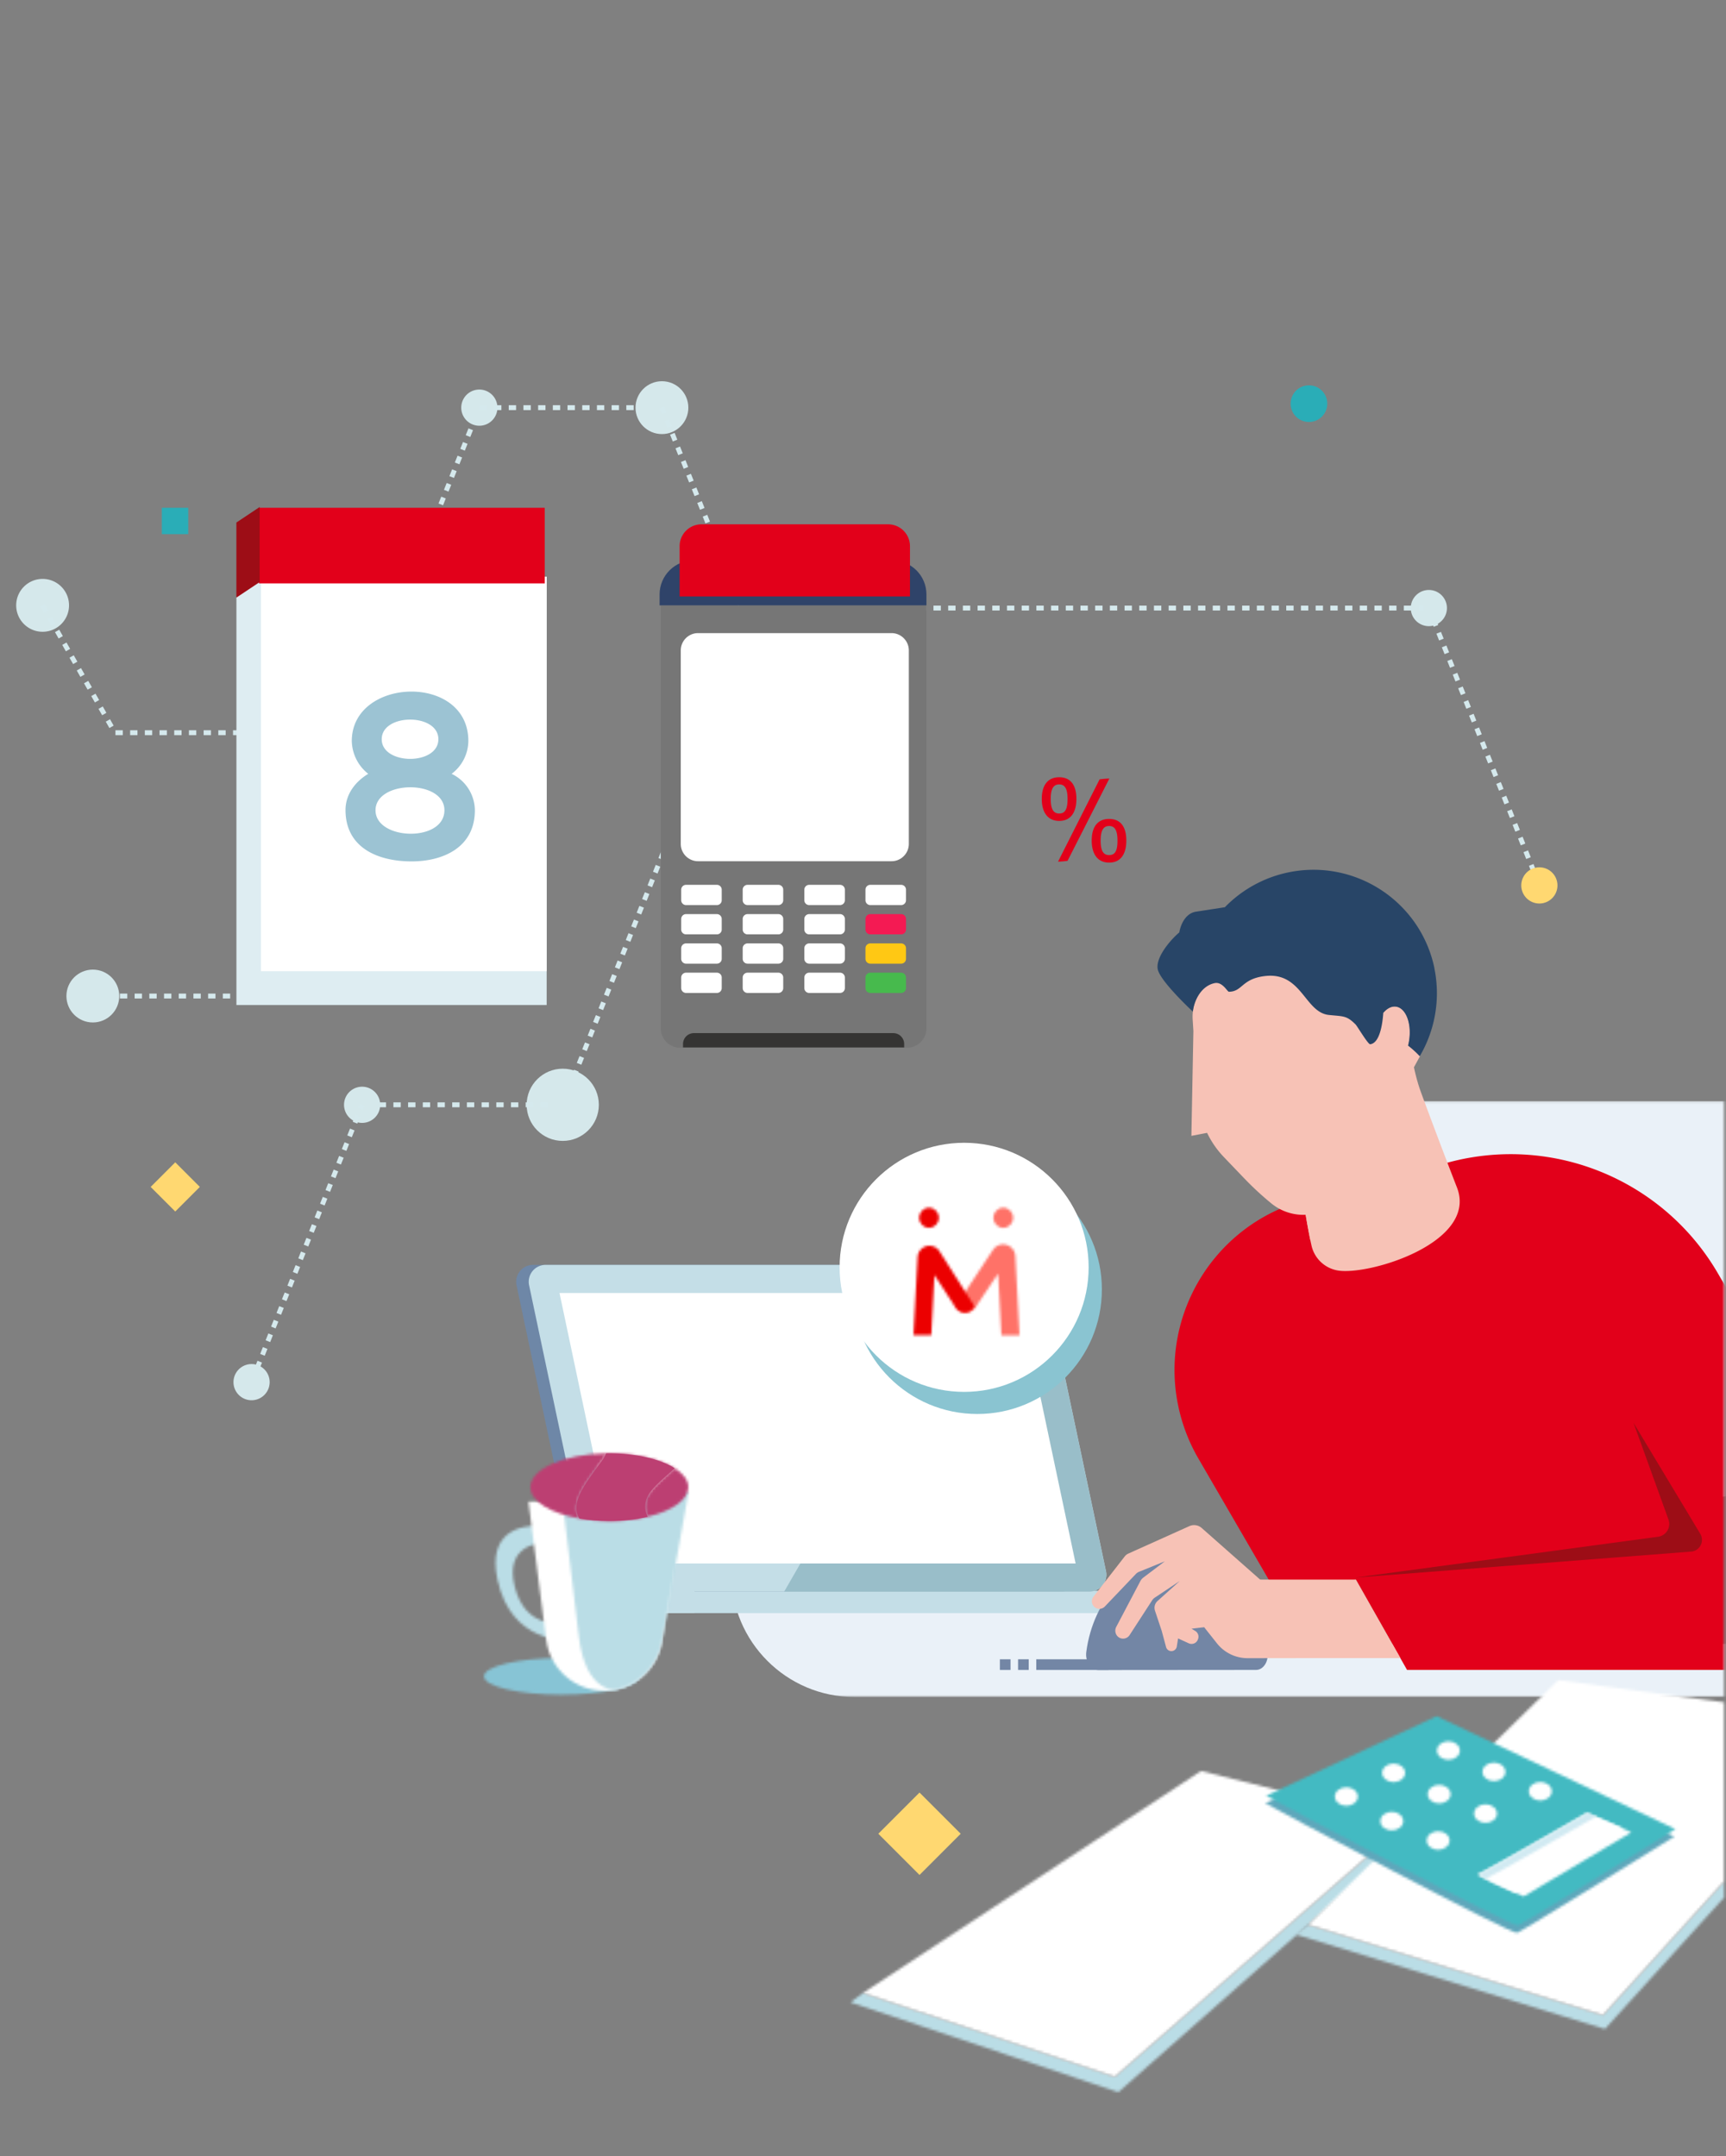 <svg xmlns="http://www.w3.org/2000/svg" xmlns:xlink="http://www.w3.org/1999/xlink" width="667" height="833" viewBox="0 0 667 833">
    <rect x="0" y="0" width="667" height="833" fill="#808080" stroke="none"/>
    <defs>
        <path id="a" d="M.257.12h147v154.2h-147z"/>
        <path id="c" d="M.587.28h383.67v68.07H.587z"/>
        <path id="e" d="M.257 831h666V.999h-666z"/>
        <path id="g" d="M102.829 99.086L5.467 66.708.671 70.305l103.501 34.713L216.15 6.229l-.572-5.506z"/>
        <path id="i" d="M.467 86.708l97.362 32.378 112.749-98.363L131.112.929z"/>
        <path id="k" d="M119.457 52.28L5.48 17.347.688 21.055l119.53 36.555 46.039-50.8V.623z"/>
        <path id="m" d="M.48 95.347l113.977 34.933 46.8-51.657V9.396L97.181.817z"/>
        <path id="o" d="M.986 31.37c2.145 1.43 95.133 50.799 97.279 50.085 2.145-.717 60.799-37.206 60.799-37.206L66.792.603.986 31.37z"/>
        <path id="q" d="M.345 31.498c2.145 1.43 95.133 50.8 97.279 50.085 2.146-.716 60.799-37.206 60.799-37.206L66.151.731.345 31.498z"/>
        <path id="s" d="M.21 23.776c-1.435.359 14.355 7.18 14.355 7.18L56.197 6.185 42.199.083S1.646 23.417.21 23.776z"/>
        <path id="u" d="M.44 24.211c-1.435.36 14.356 7.18 14.356 7.18l41.631-24.77L42.43.519S1.875 23.853.44 24.211z"/>
        <path id="w" d="M.57 23.776c-1.168.291 9.045 4.852 12.91 6.549-4.531-2.039-10.595-4.884-9.681-5.113 1.436-.359 41.989-23.693 41.989-23.693l10.741 4.682.026-.016L42.559.082S2.005 23.417.57 23.776z"/>
        <path id="y" d="M.805 3.76c0 1.983 1.986 3.591 4.435 3.591S9.675 5.743 9.675 3.76 7.689.169 5.24.169.805 1.777.805 3.76z"/>
        <path id="A" d="M.891 4.262c0 1.983 1.985 3.59 4.434 3.59 2.45 0 4.435-1.607 4.435-3.59C9.76 2.279 7.775.671 5.325.671 2.876.671.891 2.279.891 4.262z"/>
        <path id="C" d="M.291 4.031c0 1.982 1.986 3.59 4.435 3.59S9.16 6.013 9.16 4.031C9.16 2.047 7.175.44 4.726.44S.291 2.047.291 4.031z"/>
        <path id="E" d="M.847 3.806c0 1.982 1.985 3.591 4.434 3.591s4.435-1.609 4.435-3.591C9.716 1.823 7.73.215 5.281.215S.847 1.823.847 3.806z"/>
        <path id="G" d="M.631 4.376c0 1.983 1.985 3.591 4.435 3.591 2.449 0 4.434-1.608 4.434-3.591S7.515.785 5.066.785C2.616.785.631 2.393.631 4.376z"/>
        <path id="I" d="M.717 3.878c0 1.982 1.985 3.59 4.434 3.59 2.45 0 4.434-1.608 4.434-3.59 0-1.984-1.984-3.591-4.434-3.591C2.702.287.717 1.894.717 3.878z"/>
        <path id="K" d="M.117 3.646c0 1.983 1.986 3.591 4.434 3.591 2.449 0 4.435-1.608 4.435-3.591S7 .055 4.551.055C2.103.055.117 1.663.117 3.646z"/>
        <path id="M" d="M.329 3.786c0 1.983 1.985 3.591 4.434 3.591s4.434-1.608 4.434-3.591S7.212.196 4.763.196.329 1.803.329 3.786z"/>
        <path id="O" d="M.414 4.289c0 1.982 1.985 3.59 4.434 3.59s4.434-1.608 4.434-3.59c0-1.984-1.985-3.592-4.434-3.592S.414 2.305.414 4.289z"/>
        <path id="Q" d="M.031 7.359c0 3.915 13.397 7.091 29.921 7.091S59.87 11.274 59.87 7.359c0-3.917-13.394-7.093-29.918-7.093S.031 3.442.031 7.359z"/>
        <path id="S" d="M1.276 21.12c5.363 24.618 26.503 23.04 26.503 23.04l-2.525-6.628S12.003 40.057 7.901 23.646C3.799 7.233 18.313 6.917 18.313 6.917L18.629.29s-.874-.114-2.24-.114C10.825.177-2.879 2.057 1.276 21.12z"/>
        <path id="U" d="M.215.85l6.918 53.851c1.709 11.354 11.66 19.618 23.13 19.212 10.62-.374 19.543-8.103 21.431-18.563L60.182.399.215.85z"/>
        <path id="W" d="M.375 3.759l.915.091c.354 1.062 4.528 36.926 6.411 52.244 2.65 21.581 13.971 20.435 13.971 20.435 9.074-1.715 16.34-8.861 18.022-18.179L50.107.034.375 3.759z"/>
        <path id="Y" d="M.969 13.279c0 5.467 7.827 10.148 18.936 12.103-3.496-5.835 1.322-12.357 8.699-22.291.752-1.011 1.27-1.969 1.587-2.878C13.94.504.969 6.24.969 13.279z"/>
        <path id="aa" d="M.607 13.587c-.577 2.428-.164 4.465.687 6.125 9.357-2.234 15.691-6.516 15.691-11.433 0-2.718-1.936-5.243-5.248-7.336C6.899 5.464 1.624 9.314.607 13.587z"/>
        <path id="ac" d="M12.191.214c-.317.908-.836 1.866-1.587 2.877-7.376 9.933-12.195 16.457-8.699 22.291 3.569.628 7.475.976 11.572.976 5.379 0 10.429-.598 14.818-1.647-.852-1.659-1.266-3.697-.688-6.124 1.016-4.273 6.292-8.122 11.131-12.644C33.25 2.478 23.985.2 13.477.2c-.431 0-.859.006-1.286.014z"/>
        <path id="ae" d="M.257 831h666V.999h-666z"/>
        <path id="ag" d="M18.623.488a4.69 4.69 0 0 0-3.899 2.115L.48 24.123l.487.75a4.108 4.108 0 0 0 6.892.055l8.86-13.167 1.254 23.859h7.015L23.379 5.044c-.135-2.557-2.2-4.556-4.701-4.556h-.055z"/>
        <path id="ai" d="M3.999.303C1.895.303.19 2.046.19 4.197c0 2.149 1.705 3.896 3.809 3.896h.017c2.101 0 3.809-1.747 3.809-3.896 0-2.151-1.708-3.894-3.809-3.894h-.017z"/>
        <path id="ak" d="M4.7.303C2.596.303.891 2.046.891 4.197c0 2.149 1.705 3.896 3.809 3.896h.017c2.105 0 3.809-1.747 3.809-3.896 0-2.151-1.704-3.894-3.809-3.894H4.7z"/>
        <path id="am" d="M1.581 4.485L.004 34.523h6.883l1.221-23.211 8.213 12.655a4.026 4.026 0 0 0 6.761.053l.456-.676L10.071 2.159A4.595 4.595 0 0 0 6.197.009c-2.457 0-4.484 1.967-4.616 4.476z"/>
    </defs>
    <g fill="none" fill-rule="evenodd">
        <g transform="translate(0 1.28)">
            <g transform="translate(519 424)">
                <mask id="b" fill="#fff">
                    <use xlink:href="#a"/>
                </mask>
                <path fill="#EAF1F8" d="M22.617.12L.257 39.55h108.78l-.32 112.83 26.19-6.37-12 8.31c84.16 0 109.66-46.41 129.21-69.83 23-27.5 56.6-44.2 92.41-44.92H387.257L409.577.12H22.617z" mask="url(#b)"/>
            </g>
            <g transform="translate(282 586)">
                <mask id="d" fill="#fff">
                    <use xlink:href="#c"/>
                </mask>
                <path fill="#EAF1F8" d="M244.107 47.81v-18h-125.65V.28H.587v20.38c0 26.331 21.34 47.68 47.67 47.69h496.7l11.83-20.54h-312.68z" mask="url(#d)"/>
            </g>
            <path stroke="#D5E9ED" stroke-dasharray="2.84,2.84" stroke-width="1.89" d="M94.627 383.53l90.61-227.32"/>
            <path fill="#D5E8EB" d="M185.237 149.22a6.99 6.99 0 1 1 0 13.98 6.99 6.99 0 0 1 0-13.98"/>
            <path stroke="#D5E9ED" stroke-dasharray="2.84,2.84" stroke-width="1.89" d="M94.627 383.53h-58.75"/>
            <path fill="#D5E8EB" d="M35.877 373.32c5.64 0 10.21 4.57 10.21 10.21 0 5.639-4.57 10.21-10.21 10.21-5.639 0-10.21-4.571-10.21-10.21 0-5.64 4.571-10.21 10.21-10.21"/>
            <path stroke="#D5E9ED" stroke-dasharray="2.84,2.84" stroke-width="1.89" d="M185.237 156.21h70.56"/>
            <path fill="#D5E8EB" d="M255.797 146c5.64 0 10.21 4.571 10.21 10.21 0 5.639-4.57 10.21-10.21 10.21-5.639 0-10.21-4.571-10.21-10.21 0-5.639 4.571-10.21 10.21-10.21"/>
            <path stroke="#D5E9ED" stroke-dasharray="2.84,2.84" stroke-width="1.89" d="M290.317 242.8l-34.52-86.59M217.467 425.55l72.85-182.75"/>
            <path fill="#D5E8EB" d="M217.467 411.6c7.705 0 13.95 6.246 13.95 13.95 0 7.704-6.245 13.95-13.95 13.95-7.704 0-13.95-6.246-13.95-13.95 0-7.704 6.246-13.95 13.95-13.95"/>
            <path stroke="#D5E9ED" stroke-dasharray="2.84,2.84" stroke-width="1.89" d="M211.667 425.55h-71.73"/>
            <path fill="#D5E8EB" d="M139.937 418.56a6.99 6.99 0 1 1 0 13.98 6.99 6.99 0 0 1 0-13.98"/>
            <path stroke="#D5E9ED" stroke-dasharray="2.84,2.84" stroke-width="1.89" d="M97.217 532.7l42.72-107.15"/>
            <path fill="#D5E8EB" d="M97.217 525.71a6.99 6.99 0 1 1 0 13.98 6.99 6.99 0 0 1 0-13.98M16.467 222.38c5.639 0 10.21 4.57 10.21 10.21 0 5.639-4.571 10.21-10.21 10.21-5.639 0-10.21-4.571-10.21-10.21 0-5.64 4.571-10.21 10.21-10.21"/>
            <path stroke="#D5E9ED" stroke-dasharray="2.84,2.84" stroke-width="1.89" d="M594.877 340.79l-42.71-107.15"/>
            <path fill="#D5E8EB" d="M552.167 226.65a6.99 6.99 0 1 1 0 13.98 6.99 6.99 0 0 1 0-13.98"/>
            <path stroke="#D5E9ED" stroke-dasharray="2.84,2.84" stroke-width="1.89" d="M298.257 233.64h252.04"/>
            <path fill="#FFD871" d="M594.877 333.8a6.99 6.99 0 1 1-.001 13.981 6.99 6.99 0 0 1 .001-13.981"/>
            <path stroke="#D5E9ED" stroke-dasharray="2.84,2.84" stroke-width="1.89" d="M16.467 232.59l27.92 49.21h81.87"/>
            <path fill="#C4DEE7" d="M487.827 617.61a4.32 4.32 0 0 1-4.32 4.32h-239.54a8.64 8.64 0 0 1-8.64-8.64h248.18a4.31 4.31 0 0 1 4.32 4.3v.02z"/>
            <path fill="#6E87A7" d="M410.347 613.62h-180.43a6.53 6.53 0 0 1-6.38-5.17l-23.92-113.17a6.53 6.53 0 0 1 6.37-7.89h180.43a6.52 6.52 0 0 1 6.37 5.18l23.94 113.16a6.53 6.53 0 0 1-6.38 7.89"/>
            <path fill="#C4DEE7" d="M421.037 613.62h-186.27a6.52 6.52 0 0 1-6.37-5.17l-23.93-113.17a6.53 6.53 0 0 1 6.37-7.89h186.26a6.53 6.53 0 0 1 6.38 5.18l23.93 113.16a6.53 6.53 0 0 1-6.37 7.89"/>
            <path fill="#99BEC9" d="M421.037 613.62h-118l72.89-126.23h21.14a6.519 6.519 0 0 1 6.37 5.18l23.93 113.16a6.53 6.53 0 0 1-6.33 7.89"/>
            <path fill="#FFF" d="M238.307 602.75l-22.09-104.49h177.35l22.1 104.49z"/>
            <path fill="#C4DEE7" d="M268.407 613.29v8.64h-24.44a8.64 8.64 0 0 1-8.64-8.64h33.08z"/>
            <path fill="#7386A5" d="M485.397 643.88c2.78 0 4.88-3.18 4.44-6.68-2.64-20.72-17.32-36.58-35.05-36.58-17.73 0-32.28 15.72-35 36.31-.48 3.64 1.73 7 4.62 7l60.99-.05z"/>
            <mask id="f" fill="#fff">
                <use xlink:href="#e"/>
            </mask>
            <path fill="#7386A5" d="M386.397 643.89h4.11v-4.12h-4.11zM393.427 643.89h4.12v-4.12h-4.12zM400.457 643.89h27.89v-4.12h-27.89z" mask="url(#f)"/>
            <path fill="#E2001A" d="M462.997 562.02l30.26 52.09 10.12.47 20.57-5.6 19.8 34.9h151.3c25.61 0 41.62-27.73 28.82-49.91l-59.82-103c-20.879-36.177-63.382-53.91-103.78-43.3l-55.7 14.62c-36.315 9.573-57.993 46.772-48.42 83.087a68.034 68.034 0 0 0 6.85 16.643" mask="url(#f)"/>
            <path fill="#F7C2B6" d="M506.337 477.7l.47 2.18a12.571 12.571 0 0 0 10 9.65c11.79 2.19 54.27-10.6 46.29-31.87-5.61-14.38-13.8-36.27-14.61-38.78a75.581 75.581 0 0 1-2-7.47c-.43-2-1-4-1-4l-42.3 51.11s.93 8.26 3.15 19.18" mask="url(#f)"/>
            <path fill="#F7C2B6" d="M534.067 431.4c-4.84 30.82-8.62 38.91-27.73 46.3-1.2-5.95-2-11.12-2.54-14.59a19.83 19.83 0 0 0 16.91-10.16l13.36-21.55z" mask="url(#f)"/>
            <path fill="#F7C2B6" d="M544.177 402.67c.197-.781.351-1.572.46-2.37.89-6.49-1.41-12.17-5.13-12.68-1.73-.23-3.46.68-4.9 2.37l-7.35-16.34-20.46-4a51.003 51.003 0 0 0-38.61 8 16.782 16.782 0 0 0-7.29 14.9l.28 4.51-.77 40.49 6.06-1.16c.21.43.42.85.65 1.28a36.196 36.196 0 0 0 5.91 8.15l4.43 4.63 2.79 2.91.27.28.14.14a117.166 117.166 0 0 0 10.6 9.83c8.378 6.873 20.74 5.653 27.613-2.725a19.632 19.632 0 0 0 1.937-2.835l18.56-34.07 9.37-17.2a36.2 36.2 0 0 0-4.56-4.11" mask="url(#f)"/>
            <path fill="#284567" d="M554.337 372.83c-5.353-25.828-30.63-42.427-56.459-37.074a47.762 47.762 0 0 0-24.54 13.464l-11.3 1.74c-5.32 1-6.31 8-6.31 8-3.2 2.65-9.31 9.63-8.31 14.29 1 4.66 13.56 16.3 13.56 16.3.54-4.81 3.56-10 8.38-11 3.17-.71 5.08 3.68 5.65 3.32 5.21-.1 4.8-5.06 14-6.08 14.06-1.56 15.24 14.09 24.53 15.05 5.64.59 6.82.17 10.31 3.66.66.66 4.81 7.74 5.65 7.65 4.65-.5 5-12.14 5.08-12.17 1.44-1.68 3.17-2.59 4.89-2.36 3.72.51 6 6.19 5.13 12.68a21.459 21.459 0 0 1-.46 2.37 36.97 36.97 0 0 1 4.51 4.11 47.997 47.997 0 0 0 5.65-34l.04.05z" mask="url(#f)"/>
            <path fill="#F7C2B6" d="M466.627 436.33l4.92-.95a6.802 6.802 0 0 0 1.59-6.1l-3.88-17.37-2.63 24.42zM482.177 639.34a15.08 15.08 0 0 1-11.84-5.66l-5-6.3-4.87.57 1.45.89a2.58 2.58 0 0 1 1.05 3.13l-.08.21a2.59 2.59 0 0 1-3.49 1.42l-4.14-1.89-.49 3.12a2.12 2.12 0 0 1-2 1.78 2.09 2.09 0 0 1-1.87-.95 2.111 2.111 0 0 1-.28-.61l-1.66-6.18-2.63-7.9a3.51 3.51 0 0 1 1-3.72l8.56-7.71-9.84 6.56c-.347.282-.644.62-.88 1l-8.62 13.29a3 3 0 0 1-4.63.55 3.159 3.159 0 0 1-.52-3.75l9.29-17.64a4.087 4.087 0 0 1 1.14-1.34l8.3-6.28-9.86 4c-.5.192-.951.493-1.32.88l-12 12.58a2.909 2.909 0 0 1-4.41-3.78l9.61-12.37 2.47-3.18c.374-.491.866-.88 1.43-1.13l2.65-1.2 11-4.94 3.79-1.71 6.13-2.75a4.45 4.45 0 0 1 4.82.76l30.59 27 5.83 23.23-18.68.02z" mask="url(#f)"/>
            <path fill="#F7C2B6" d="M523.987 608.98h-42.6v30.33h59.8z" mask="url(#f)"/>
            <path fill="#9D0D16" d="M523.537 608.23l130-10.07a4.53 4.53 0 0 0 3.53-6.85l-25.81-42.91 13.53 37.43a5 5 0 0 1-4 6.6l-117.25 15.8z" mask="url(#f)"/>
            <path fill="#FFD871" d="M355.34 691.256l15.917 15.917-15.917 15.917-15.917-15.917zM67.726 447.77l9.503 9.503-9.503 9.504-9.503-9.504z" mask="url(#f)"/>
            <path fill="#2AADB7" d="M62.537 205.08h10.2v-10.2h-10.2zM505.837 147.59a7.08 7.08 0 1 1 0 14.16 7.08 7.08 0 0 1 0-14.16" mask="url(#f)"/>
            <path fill="#767676" d="M350.502 403.517H262.86a7.514 7.514 0 0 1-7.514-7.514V232.604h102.67v163.4a7.514 7.514 0 0 1-7.514 7.513" mask="url(#f)"/>
            <path fill="#353433" d="M268.144 397.858h77.074a4.19 4.19 0 0 1 4.19 4.19v1.343h-85.455v-1.342a4.191 4.191 0 0 1 4.19-4.191" mask="url(#f)"/>
            <path fill="#2F4369" d="M268.063 215.214h76.78c7.275 0 13.173 5.897 13.173 13.172v4.218H254.891v-4.218c0-7.275 5.897-13.172 13.172-13.172" mask="url(#f)"/>
            <path fill="#E2001A" d="M351.654 229.147h-89.021V209.73a8.447 8.447 0 0 1 8.447-8.447h72.128a8.446 8.446 0 0 1 8.446 8.447v19.417z" mask="url(#f)"/>
            <path fill="#FFF" d="M344.509 331.447h-74.732c-3.7 0-6.7-3-6.7-6.7v-74.73c0-3.7 3-6.7 6.7-6.7h74.732c3.7 0 6.7 3 6.7 6.7v74.73c0 3.7-3 6.7-6.7 6.7M277.033 348.394H265.12a1.875 1.875 0 0 1-1.875-1.875v-4.081c0-1.036.84-1.875 1.875-1.875h11.913c1.034 0 1.875.839 1.875 1.875v4.08c0 1.036-.84 1.876-1.875 1.876M277.033 359.708H265.12a1.874 1.874 0 0 1-1.875-1.875v-4.081c0-1.035.84-1.875 1.875-1.875h11.913c1.034 0 1.875.84 1.875 1.875v4.081c0 1.036-.84 1.875-1.875 1.875M277.033 371.023H265.12a1.874 1.874 0 0 1-1.875-1.875v-4.081c0-1.035.84-1.875 1.875-1.875h11.913c1.034 0 1.875.84 1.875 1.875v4.08c0 1.037-.84 1.876-1.875 1.876M277.033 382.338H265.12a1.874 1.874 0 0 1-1.875-1.875v-4.081c0-1.035.84-1.875 1.875-1.875h11.913c1.034 0 1.875.84 1.875 1.875v4.08c0 1.037-.84 1.876-1.875 1.876M300.798 348.394h-11.912a1.876 1.876 0 0 1-1.875-1.875v-4.081c0-1.036.84-1.875 1.875-1.875h11.912c1.036 0 1.875.839 1.875 1.875v4.08a1.875 1.875 0 0 1-1.875 1.876M300.798 359.708h-11.912a1.875 1.875 0 0 1-1.875-1.875v-4.081c0-1.035.84-1.875 1.875-1.875h11.912c1.036 0 1.875.84 1.875 1.875v4.081a1.874 1.874 0 0 1-1.875 1.875M300.798 371.023h-11.912a1.875 1.875 0 0 1-1.875-1.875v-4.081c0-1.035.84-1.875 1.875-1.875h11.912c1.036 0 1.875.84 1.875 1.875v4.08a1.874 1.874 0 0 1-1.875 1.876M300.798 382.338h-11.912a1.875 1.875 0 0 1-1.875-1.875v-4.081c0-1.035.84-1.875 1.875-1.875h11.912c1.036 0 1.875.84 1.875 1.875v4.08a1.874 1.874 0 0 1-1.875 1.876M324.619 348.394h-11.912a1.876 1.876 0 0 1-1.875-1.875v-4.081c0-1.036.84-1.875 1.875-1.875h11.912c1.036 0 1.875.839 1.875 1.875v4.08a1.875 1.875 0 0 1-1.875 1.876M324.619 359.708h-11.912a1.875 1.875 0 0 1-1.875-1.875v-4.081c0-1.035.84-1.875 1.875-1.875h11.912c1.036 0 1.875.84 1.875 1.875v4.081a1.874 1.874 0 0 1-1.875 1.875M324.619 371.023h-11.912a1.875 1.875 0 0 1-1.875-1.875v-4.081c0-1.035.84-1.875 1.875-1.875h11.912c1.036 0 1.875.84 1.875 1.875v4.08a1.874 1.874 0 0 1-1.875 1.876M324.619 382.338h-11.912a1.875 1.875 0 0 1-1.875-1.875v-4.081c0-1.035.84-1.875 1.875-1.875h11.912c1.036 0 1.875.84 1.875 1.875v4.08a1.874 1.874 0 0 1-1.875 1.876M348.241 348.394h-11.912a1.876 1.876 0 0 1-1.875-1.875v-4.081c0-1.036.84-1.875 1.875-1.875h11.912c1.036 0 1.875.839 1.875 1.875v4.08a1.875 1.875 0 0 1-1.875 1.876" mask="url(#f)"/>
            <path fill="#F41A53" d="M348.241 359.708h-11.912a1.875 1.875 0 0 1-1.875-1.875v-4.081c0-1.035.84-1.875 1.875-1.875h11.912c1.036 0 1.875.84 1.875 1.875v4.081a1.874 1.874 0 0 1-1.875 1.875" mask="url(#f)"/>
            <path fill="#FFC814" d="M348.241 371.023h-11.912a1.875 1.875 0 0 1-1.875-1.875v-4.081c0-1.035.84-1.875 1.875-1.875h11.912c1.036 0 1.875.84 1.875 1.875v4.08a1.874 1.874 0 0 1-1.875 1.876" mask="url(#f)"/>
            <path fill="#47BA4D" d="M348.241 382.338h-11.912a1.875 1.875 0 0 1-1.875-1.875v-4.081c0-1.035.84-1.875 1.875-1.875h11.912c1.036 0 1.875.84 1.875 1.875v4.08a1.874 1.874 0 0 1-1.875 1.876" mask="url(#f)"/>
        </g>
        <g transform="translate(328 703.28)">
            <mask id="h" fill="#fff">
                <use xlink:href="#g"/>
            </mask>
            <path fill="#BADDE6" d="M-9.161 114.85h235.144V-9.11H-9.161z" mask="url(#h)"/>
        </g>
        <g transform="translate(333 683.28)">
            <mask id="j" fill="#fff">
                <use xlink:href="#i"/>
            </mask>
            <path fill="#FFF" d="M-9.366 128.918h229.777V-8.903H-9.366z" mask="url(#j)"/>
        </g>
        <g transform="translate(500 726.28)">
            <mask id="l" fill="#fff">
                <use xlink:href="#k"/>
            </mask>
            <path fill="#BADDE6" d="M-9.144 67.443h242.26v-138.39H-9.144z" mask="url(#l)"/>
        </g>
        <g transform="translate(505 648.28)">
            <mask id="n" fill="#fff">
                <use xlink:href="#m"/>
            </mask>
            <path fill="#FFF" d="M-9.352 140.112h236.375V-9.016H-9.352z" mask="url(#n)"/>
        </g>
        <g transform="translate(488 665.28)">
            <mask id="p" fill="#fff">
                <use xlink:href="#o"/>
            </mask>
            <path fill="#5EA7BB" d="M-8.847 91.295h177.744V-9.229H-8.847z" mask="url(#p)"/>
        </g>
        <g transform="translate(489 662.28)">
            <mask id="r" fill="#fff">
                <use xlink:href="#q"/>
            </mask>
            <path fill="#43BAC2" d="M-9.488 91.423h177.744V-9.101H-9.488z" mask="url(#r)"/>
        </g>
        <g transform="translate(571 700.28)">
            <mask id="t" fill="#fff">
                <use xlink:href="#s"/>
            </mask>
            <path fill="#FFF" d="M-9.715 40.788h75.744V-9.75H-9.715z" mask="url(#t)"/>
        </g>
        <g transform="translate(574 701.28)">
            <mask id="v" fill="#fff">
                <use xlink:href="#u"/>
            </mask>
            <path fill="#FFF" d="M-9.485 41.224h75.744V-9.314H-9.485z" mask="url(#v)"/>
        </g>
        <g transform="translate(571 700.28)">
            <mask id="x" fill="#fff">
                <use xlink:href="#w"/>
            </mask>
            <path fill="#D1EAF2" d="M-9.356 40.158h75.744V-9.75H-9.356z" mask="url(#x)"/>
        </g>
        <g transform="translate(590 688.28)">
            <mask id="z" fill="#fff">
                <use xlink:href="#y"/>
            </mask>
            <path fill="#FFF" d="M-9.027 17.183h28.534V-9.664H-9.027z" mask="url(#z)"/>
        </g>
        <g transform="translate(572 680.28)">
            <mask id="B" fill="#fff">
                <use xlink:href="#A"/>
            </mask>
            <path fill="#FFF" d="M-8.942 17.685h28.534V-9.162H-8.942z" mask="url(#B)"/>
        </g>
        <g transform="translate(555 672.28)">
            <mask id="D" fill="#fff">
                <use xlink:href="#C"/>
            </mask>
            <path fill="#FFF" d="M-9.541 17.454h28.534V-9.393H-9.541z" mask="url(#D)"/>
        </g>
        <g transform="translate(515 690.28)">
            <mask id="F" fill="#fff">
                <use xlink:href="#E"/>
            </mask>
            <path fill="#FFF" d="M-8.986 17.229h28.534V-9.618H-8.986z" mask="url(#F)"/>
        </g>
        <g transform="translate(569 696.28)">
            <mask id="H" fill="#fff">
                <use xlink:href="#G"/>
            </mask>
            <path fill="#FFF" d="M-9.201 17.799h28.534V-9.048H-9.201z" mask="url(#H)"/>
        </g>
        <g transform="translate(551 689.28)">
            <mask id="J" fill="#fff">
                <use xlink:href="#I"/>
            </mask>
            <path fill="#FFF" d="M-9.116 17.301h28.534V-9.546H-9.116z" mask="url(#J)"/>
        </g>
        <g transform="translate(534 681.28)">
            <mask id="L" fill="#fff">
                <use xlink:href="#K"/>
            </mask>
            <path fill="#FFF" d="M-9.715 17.069h28.534V-9.778H-9.715z" mask="url(#L)"/>
        </g>
        <g transform="translate(551 707.28)">
            <mask id="N" fill="#fff">
                <use xlink:href="#M"/>
            </mask>
            <path fill="#FFF" d="M-9.504 17.209H19.03V-9.637H-9.504z" mask="url(#N)"/>
        </g>
        <g transform="translate(533 699.28)">
            <mask id="P" fill="#fff">
                <use xlink:href="#O"/>
            </mask>
            <path fill="#FFF" d="M-9.419 17.712h28.534V-9.135H-9.419z" mask="url(#P)"/>
        </g>
        <g transform="translate(187 640.28)">
            <mask id="R" fill="#fff">
                <use xlink:href="#Q"/>
            </mask>
            <path fill="#87C4D5" d="M-7.187 21.668H67.09V-6.953H-7.187z" mask="url(#R)"/>
        </g>
        <g transform="translate(191 589.28)">
            <mask id="T" fill="#fff">
                <use xlink:href="#S"/>
            </mask>
            <path fill="#BADDE6" d="M-6.716 51.399h41.713V-7.042H-6.716z" mask="url(#T)"/>
        </g>
        <g transform="translate(204 579.28)">
            <mask id="V" fill="#fff">
                <use xlink:href="#U"/>
            </mask>
            <path fill="#FFF" d="M-7.004 81.146h74.405V-6.82H-7.004z" mask="url(#V)"/>
        </g>
        <g transform="translate(216 576.28)">
            <mask id="X" fill="#fff">
                <use xlink:href="#W"/>
            </mask>
            <path fill="#BADDE6" d="M-6.844 83.759h64.169V-7.185H-6.844z" mask="url(#X)"/>
        </g>
        <g transform="translate(204 561.28)">
            <mask id="Z" fill="#fff">
                <use xlink:href="#Y"/>
            </mask>
            <path fill="#BC3F72" d="M-6.249 32.601h43.66V-7.005h-43.66z" mask="url(#Z)"/>
        </g>
        <g transform="translate(249 566.28)">
            <mask id="ab" fill="#fff">
                <use xlink:href="#aa"/>
            </mask>
            <path fill="#BC3F72" d="M-6.88 26.931h31.084V-6.275H-6.88z" mask="url(#ab)"/>
        </g>
        <path fill="#BC3F72" d="M234.191 561.494c-.316.909-.836 1.866-1.587 2.877-7.376 9.933-12.196 16.457-8.699 22.29 3.57.629 7.475.978 11.573.978 5.378 0 10.428-.6 14.817-1.647-.852-1.661-1.266-3.698-.688-6.125 1.017-4.272 6.292-8.122 11.13-12.644-5.487-3.465-14.752-5.743-25.259-5.743-.432 0-.86.006-1.287.014"/>
        <g transform="translate(222 561.28)">
            <mask id="ad" fill="#fff">
                <use xlink:href="#ac"/>
            </mask>
            <path fill="#BC3F72" d="M-6.477 33.577h52.433V-7.02H-6.477z" mask="url(#ad)"/>
        </g>
        <g transform="translate(0 1.28)">
            <path fill="#8AC4D1" d="M425.813 496.88c0 26.576-21.544 48.12-48.12 48.12-26.576 0-48.12-21.544-48.12-48.12 0-26.576 21.544-48.12 48.12-48.12 26.576 0 48.12 21.544 48.12 48.12"/>
            <path fill="#FFF" d="M420.699 488.342c0 26.576-21.544 48.12-48.12 48.12-26.576 0-48.12-21.544-48.12-48.12 0-26.576 21.544-48.12 48.12-48.12 26.576 0 48.12 21.544 48.12 48.12"/>
            <path fill="#E2001A" d="M431.843 323.47c0-3.819-.955-5.635-3.228-5.635-2.272 0-3.279 1.816-3.279 5.635 0 3.82.955 5.604 3.279 5.604 2.325 0 3.228-1.692 3.228-5.562v-.042zm-9.962 0c0-5.458 2.407-8.364 6.734-8.364 4.328 0 6.642 2.906 6.642 8.364s-2.366 8.51-6.642 8.51c-4.275 0-6.734-3.093-6.734-8.51zm3.05-23.65a32.965 32.965 0 0 1 3.778-.322l-16.158 31.797a33.907 33.907 0 0 1-3.684.321l16.064-31.796zm-12.38 7.544c0-3.777-.955-5.593-3.227-5.593-2.273 0-3.279 1.774-3.279 5.593 0 3.82.954 5.646 3.279 5.646 2.324 0 3.227-1.734 3.227-5.646zm-9.962 0c0-5.458 2.459-8.364 6.735-8.364 4.275 0 6.642 2.906 6.642 8.364 0 5.46-2.367 8.51-6.642 8.51-4.276 0-6.735-3.103-6.735-8.51z"/>
            <path fill="#DEEDF2" d="M91.361 387h119.896V221.527H100.828l-9.467 7.885z"/>
            <mask id="af" fill="#fff">
                <use xlink:href="#ae"/>
            </mask>
            <path fill="#FFF" d="M100.828 373.938h110.429V221.527H100.828z" mask="url(#af)"/>
            <path fill="#9CC3D3" d="M169.408 284.311c0-10.148-21.894-10.06-21.894 0 0 10.059 21.894 10.192 21.894 0m2.337 27.456c0-12.027-26.627-11.672-26.627 0 0 11.671 26.627 12.47 26.627 0m-38.224-.089c0-6.376 4.127-11.213 8.786-13.994a16.584 16.584 0 0 1-6.36-12.663c0-24.675 45.044-26.287 45.044 0a16.098 16.098 0 0 1-6.464 12.663 15.784 15.784 0 0 1 8.979 14.083c0 14.26-12.116 19.748-24.497 19.748-13.462-.03-25.488-5.577-25.488-19.837" mask="url(#af)"/>
            <path fill="#E2001A" d="M100.089 224.101h110.429V194.9H100.089z" mask="url(#af)"/>
            <path fill="#9D0D16" d="M91.349 229.595l9-6v-29l-9 6z" mask="url(#af)"/>
        </g>
        <g transform="translate(369 480.28)">
            <mask id="ah" fill="#fff">
                <use xlink:href="#ag"/>
            </mask>
            <path fill="#FF7268" d="M-7.364 43.463h40.197V-7.356H-7.364z" mask="url(#ah)"/>
        </g>
        <g transform="translate(355 466.28)">
            <mask id="aj" fill="#fff">
                <use xlink:href="#ai"/>
            </mask>
            <path fill="#EC0000" d="M-7.654 15.936h23.323V-7.542H-7.654z" mask="url(#aj)"/>
        </g>
        <g transform="translate(383 466.28)">
            <mask id="al" fill="#fff">
                <use xlink:href="#ak"/>
            </mask>
            <path fill="#FF7268" d="M-6.953 15.936h23.324V-7.542H-6.953z" mask="url(#al)"/>
        </g>
        <g transform="translate(353 481.28)">
            <mask id="an" fill="#fff">
                <use xlink:href="#am"/>
            </mask>
            <path fill="#EC0000" d="M-7.84 42.368h39.222V-7.836H-7.84z" mask="url(#an)"/>
        </g>
    </g>
</svg>
